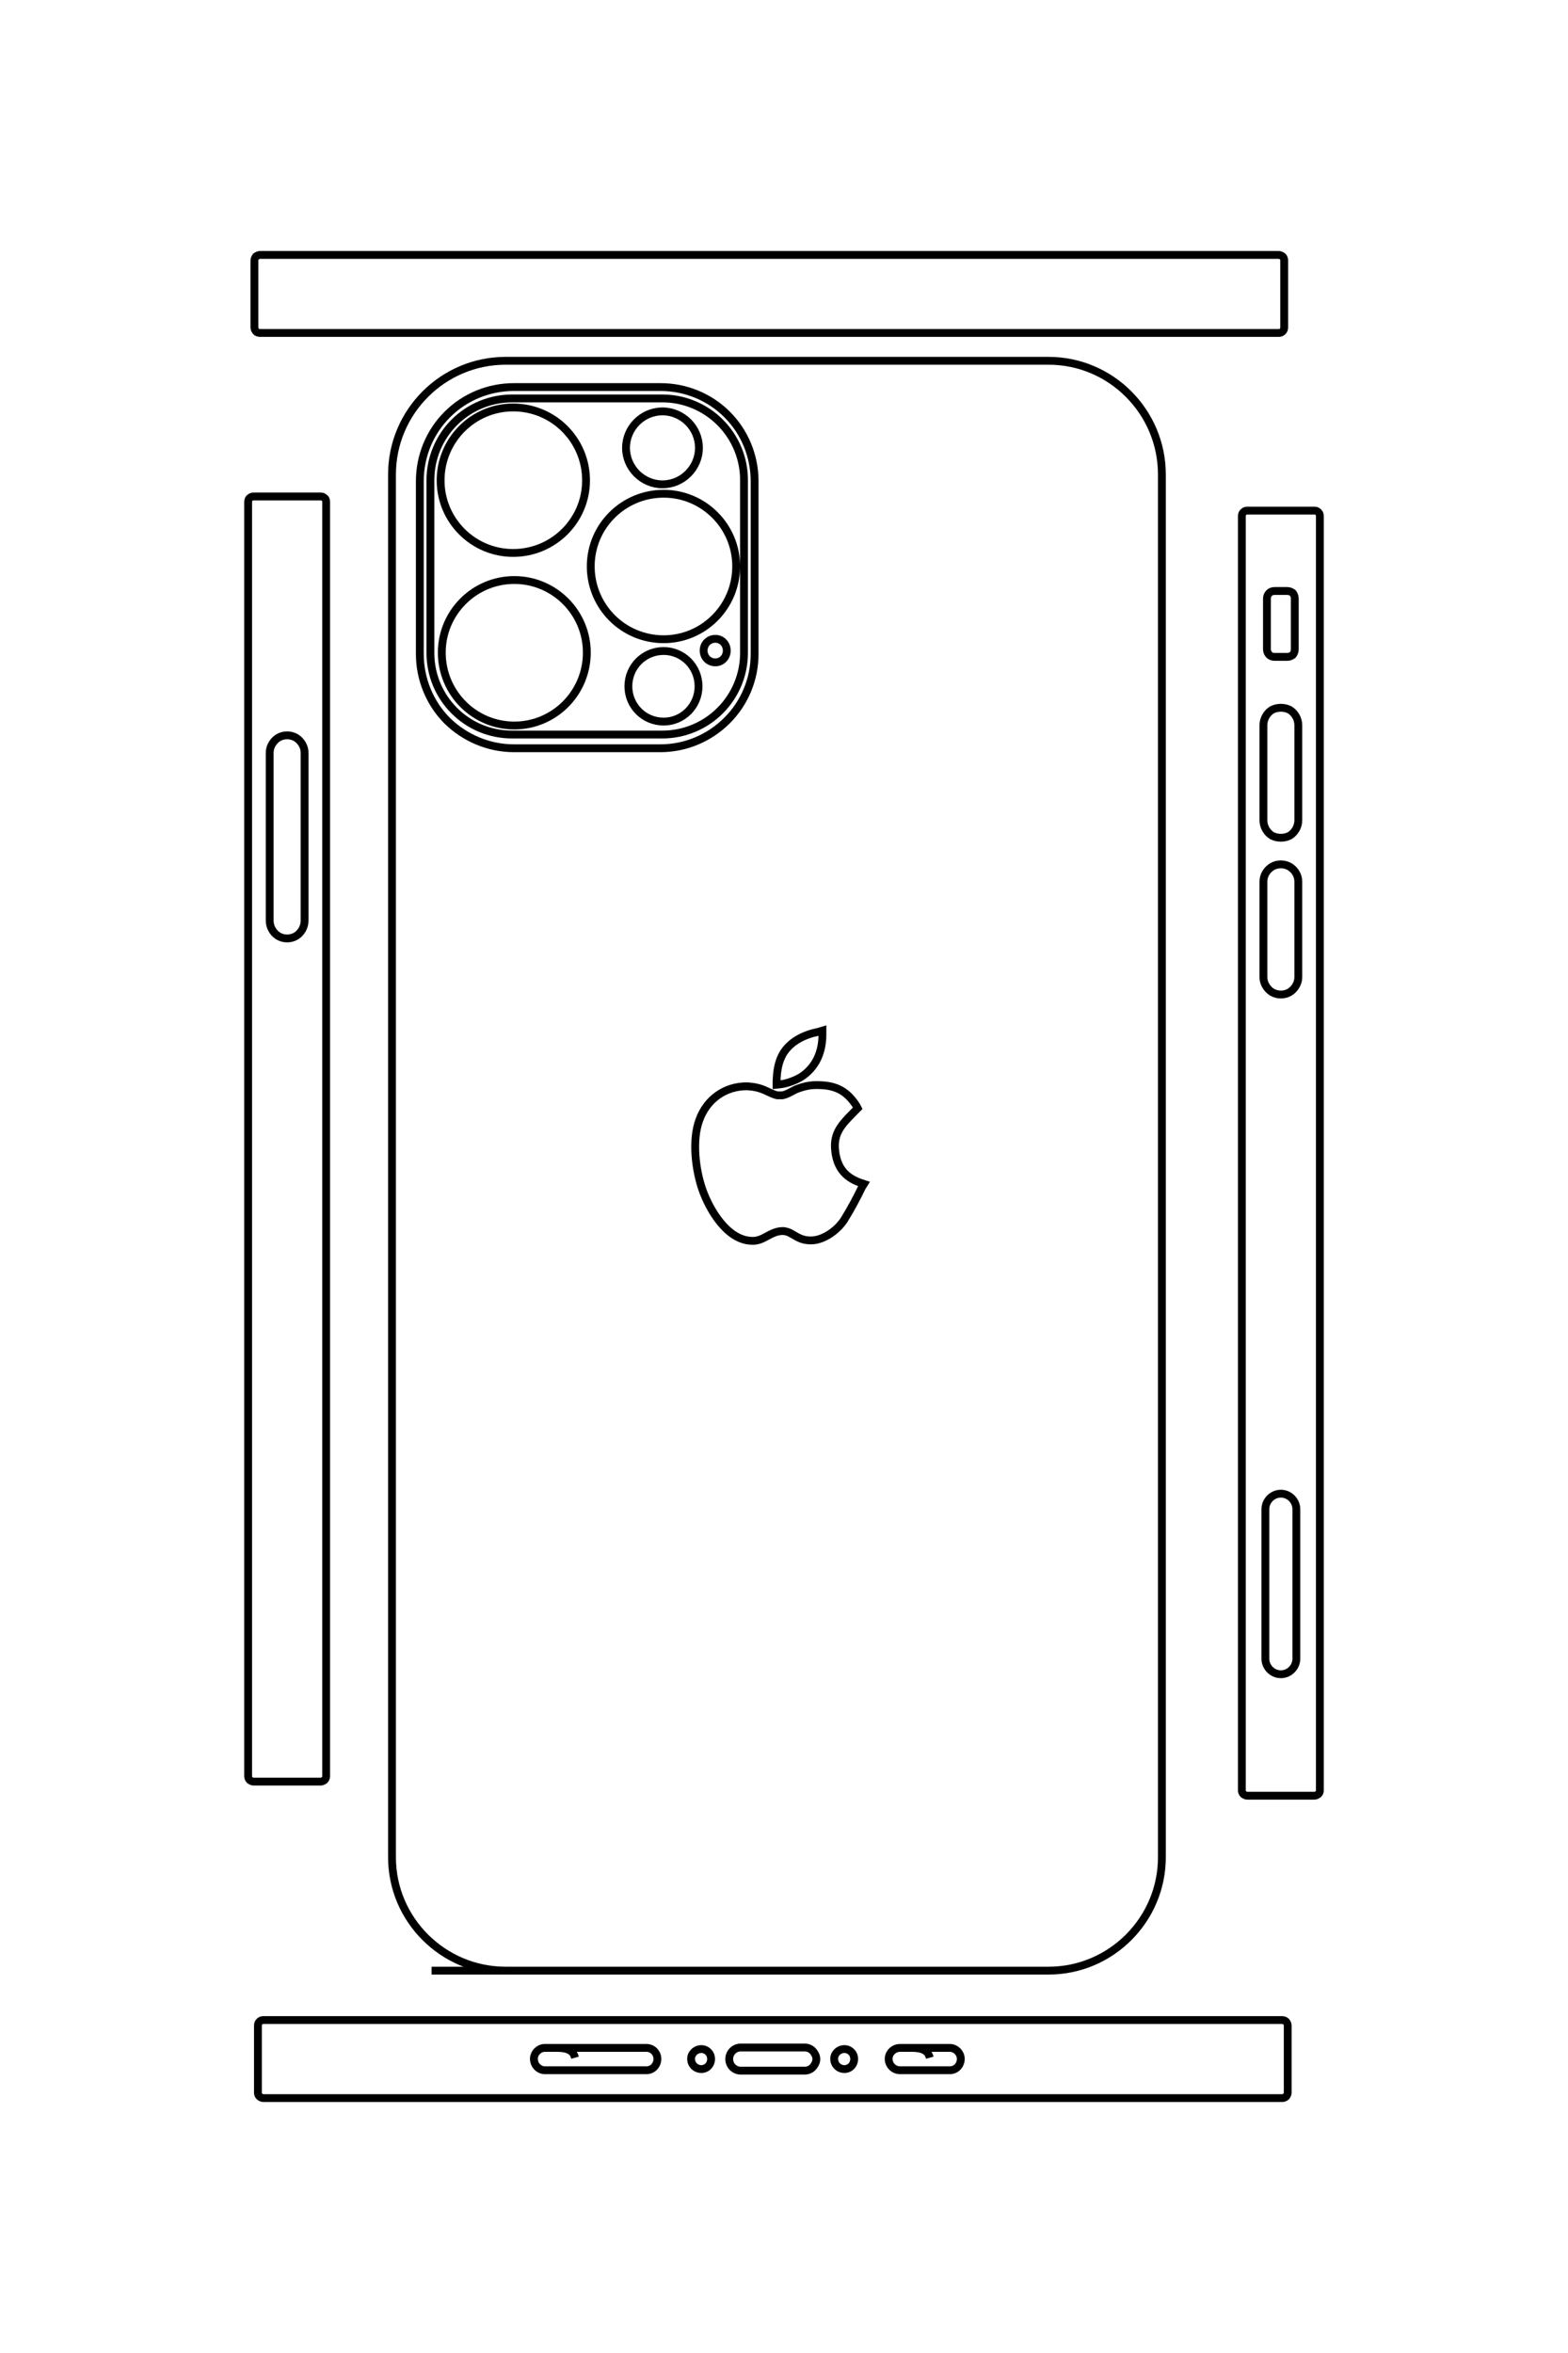 <?xml version="1.0" encoding="UTF-8"?>
<!DOCTYPE svg PUBLIC "-//W3C//DTD SVG 1.1//EN" "http://www.w3.org/Graphics/SVG/1.1/DTD/svg11.dtd">
<!-- Creator: CorelDRAW X8 -->
<svg xmlns="http://www.w3.org/2000/svg" xml:space="preserve" width="40mm" height="60mm" version="1.1" style="shape-rendering:geometricPrecision; text-rendering:geometricPrecision; image-rendering:optimizeQuality; fill-rule:evenodd; clip-rule:evenodd"
viewBox="0 0 4000 6000"
 xmlns:xlink="http://www.w3.org/1999/xlink">
 <defs>
  <style type="text/css">
   <![CDATA[
    .str0 {stroke:black;stroke-width:20}
    .fil0 {fill:none}
   ]]>
  </style>
 </defs>
 <g id="图层_x0020_1">
  <path class="fil0 str0" d="M3307 3848c0,-14 -8,-27 -20,-34 -12,-7 -27,-7 -39,0 -12,7 -20,20 -20,34l0 382c0,14 8,27 20,34 12,7 27,7 39,0 12,-7 20,-20 20,-34l0 -382zm-84 -1600l0 244c0,15 9,30 22,38 14,8 31,8 45,0 13,-8 22,-23 22,-38l0 -244c0,-16 -9,-30 -22,-38 -14,-8 -31,-8 -45,0 -13,8 -22,22 -22,38zm0 -399l0 243c0,16 9,31 22,39 14,7 31,7 45,0 13,-8 22,-23 22,-39l0 -243c0,-16 -9,-31 -22,-39 -14,-7 -31,-7 -45,0 -13,8 -22,23 -22,39zm28 -174l33 0c5,0 10,-2 14,-5 3,-4 5,-9 5,-14l0 -130c0,-5 -2,-10 -5,-14 -4,-3 -9,-5 -14,-5l-33 0c-5,0 -10,2 -13,5 -4,4 -6,9 -6,14l0 130c0,5 2,10 6,14 3,3 8,5 13,5zm102 2904c4,0 7,-2 10,-4 3,-3 4,-6 4,-10l0 -3249c0,-4 -1,-7 -4,-10 -3,-3 -6,-4 -10,-4l-171 0c-4,0 -7,1 -10,4 -3,3 -4,6 -4,10l0 3249c0,4 1,7 4,10 3,2 6,4 10,4l171 0zm-2690 -3730l2599 0c4,0 7,-1 10,-4 3,-3 4,-6 4,-10l0 -171c0,-4 -1,-7 -4,-10 -3,-2 -6,-4 -10,-4l-2599 0c-3,0 -7,2 -10,4 -2,3 -4,6 -4,10l0 171c0,4 2,7 4,10 3,3 7,4 10,4zm1027 386c51,0 93,-42 93,-93 0,-51 -42,-93 -93,-93 -51,0 -93,42 -93,93 0,51 42,93 93,93zm3 395c102,0 185,-83 185,-186 0,-102 -83,-185 -185,-185 -103,0 -186,83 -186,185 0,103 83,186 186,186zm132 59c16,0 29,-13 29,-30 0,-17 -13,-30 -29,-30 -17,0 -30,13 -30,30 0,17 13,30 30,30zm-132 151c49,0 89,-40 89,-90 0,-50 -40,-90 -89,-90 -50,0 -90,40 -90,90 0,50 40,90 90,90zm-384 -430c103,0 186,-83 186,-185 0,-103 -83,-186 -186,-186 -102,0 -185,83 -185,186 0,102 83,185 185,185zm3 440c102,0 185,-83 185,-186 0,-102 -83,-185 -185,-185 -102,0 -185,83 -185,185 0,103 83,186 185,186zm-214 -185c0,115 93,208 208,208l384 0c55,0 108,-22 147,-61 39,-39 61,-92 61,-147l0 -441c0,-55 -22,-108 -61,-147 -39,-39 -92,-61 -147,-61l-384 0c-55,0 -108,22 -147,61 -39,39 -61,92 -61,147l0 441zm587 -678c64,0 125,25 170,70 45,45 70,106 70,170l0 441c0,63 -25,124 -70,169 -45,45 -106,71 -170,71l-374 0c-64,0 -125,-26 -170,-70 -45,-45 -70,-107 -70,-170l0 -441c0,-64 25,-125 70,-170 45,-45 106,-70 170,-70l374 0zm499 1843c-29,30 -57,53 -54,98 3,44 22,73 65,88l9 3 -5 8c-13,27 -28,55 -44,81 -16,27 -53,55 -86,55 -21,0 -31,-6 -48,-16 -8,-5 -14,-7 -23,-8 -34,0 -49,27 -81,25 -62,-2 -107,-79 -125,-130 -18,-51 -27,-127 -8,-178 19,-53 66,-87 123,-86 16,1 31,4 46,11 9,4 20,10 30,12 2,0 4,0 6,0 2,0 5,0 7,0 11,-2 24,-10 34,-15 20,-8 38,-12 60,-11 44,1 71,16 95,53l3 6 -4 4zm-86 -192c0,44 -16,83 -54,108 -15,9 -36,17 -54,19l-9 1 0 -9c1,-25 4,-49 17,-71 20,-32 55,-48 90,-55l10 -3 0 10zm-997 2387l1574 0c159,0 289,-130 289,-289l0 -3526c0,-160 -130,-290 -289,-290l-1385 0c-160,0 -290,130 -290,290l0 3526c0,159 130,289 290,289m177 222c-4,-14 -12,-25 -47,-25l-30 0c-15,0 -28,13 -28,28l0 0c0,16 13,29 28,29l259 0c16,0 28,-13 28,-29l0 0c0,-15 -12,-28 -28,-28l-229 0m369 54c-14,0 -26,-11 -26,-26 0,-14 12,-25 26,-25 14,0 25,11 25,25 0,15 -11,26 -25,26zm100 4c-10,0 -20,-6 -25,-15 -5,-9 -5,-20 0,-29 5,-9 15,-15 25,-15l164 0c11,0 20,6 25,15 6,9 6,20 0,29 -5,9 -14,15 -25,15l-164 0zm265 -4c-14,0 -26,-11 -26,-26 0,-14 12,-25 26,-25 14,0 25,11 25,25 0,15 -11,26 -25,26zm218 -29c-4,-14 -12,-25 -47,-25l-29 0c-16,0 -29,13 -29,28l0 0c0,16 13,29 29,29l127 0c16,0 28,-13 28,-29l0 0c0,-15 -13,-28 -28,-28l-98 0m945 128l-2598 0c-4,0 -7,-2 -10,-4 -3,-3 -4,-6 -4,-10l0 -171c0,-4 1,-7 4,-10 3,-3 6,-4 10,-4l2598 0c4,0 8,1 11,4 2,3 4,6 4,10l0 171c0,4 -2,7 -4,10 -3,3 -7,4 -11,4zm-2582 -3431l0 429c0,16 9,31 22,39 14,8 31,8 45,0 13,-8 22,-23 22,-39l0 -429c0,-15 -9,-30 -22,-38 -14,-8 -31,-8 -45,0 -13,8 -22,23 -22,38zm130 2624c4,0 7,-2 10,-4 3,-3 4,-7 4,-10l0 -3249c0,-4 -1,-8 -4,-10 -3,-3 -6,-4 -10,-4l-171 0c-4,0 -7,1 -10,4 -3,2 -4,6 -4,10l0 3249c0,3 1,7 4,10 3,2 6,4 10,4l171 0z"/>
 </g>
</svg>
